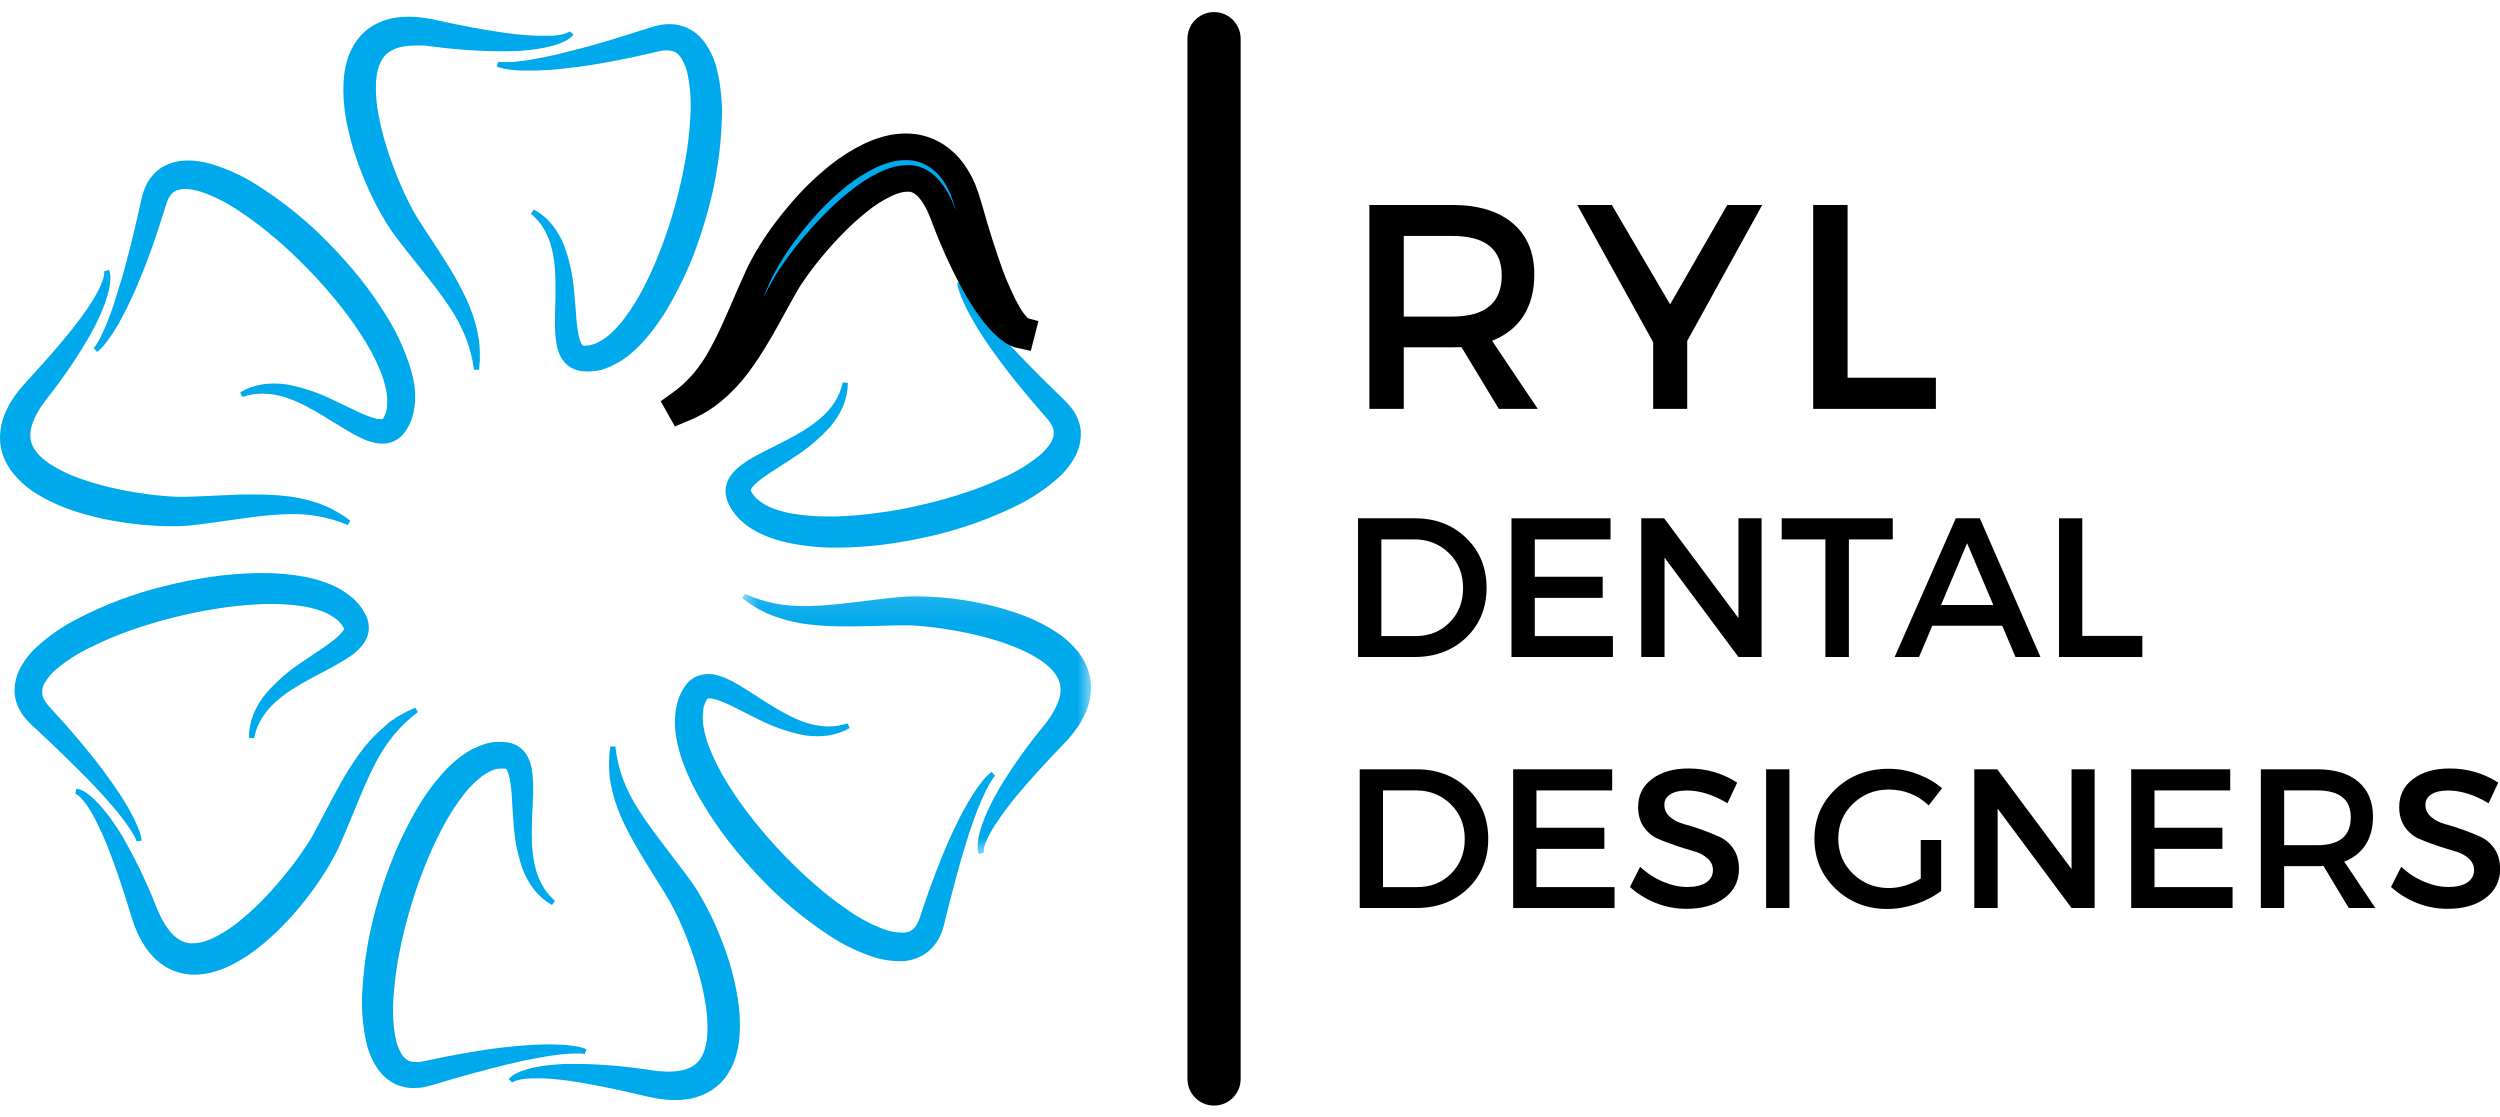 <svg width="94" height="42" viewBox="0 0 94 42" fill="none" xmlns="http://www.w3.org/2000/svg">
<g id="logo">
<path id="Vector" d="M20.829 2.07L20.584 2.123L20.171 2.206L19.961 2.242C19.858 2.262 19.75 2.276 19.648 2.289L19.55 2.301C19.424 2.317 19.278 2.332 19.133 2.337H18.914C18.855 2.337 18.799 2.331 18.742 2.317L18.676 2.5C18.82 2.556 18.967 2.594 19.121 2.611C19.273 2.633 19.427 2.644 19.562 2.652H19.607C19.704 2.652 19.802 2.652 19.899 2.652H20.218L20.432 2.64L20.651 2.63L20.904 2.608C21.03 2.597 21.166 2.586 21.294 2.568C21.424 2.553 21.581 2.536 21.727 2.517L22.151 2.455C22.299 2.435 22.442 2.408 22.581 2.384L23.005 2.308C23.188 2.274 23.37 2.238 23.553 2.2L23.852 2.139C24.07 2.091 24.285 2.041 24.503 1.992L24.79 1.925L24.881 1.91C24.915 1.901 24.948 1.898 24.982 1.896H25.156L25.199 1.904C25.223 1.906 25.249 1.911 25.273 1.92H25.292C25.31 1.925 25.328 1.932 25.346 1.942L25.384 1.959L25.418 1.981C25.435 1.992 25.453 2.002 25.468 2.016V2.022H25.475C25.494 2.038 25.509 2.053 25.524 2.07C25.535 2.082 25.545 2.093 25.555 2.103L25.615 2.182L25.632 2.214C25.743 2.406 25.822 2.611 25.863 2.83C25.961 3.34 25.991 3.855 25.957 4.372C25.932 4.915 25.87 5.452 25.774 5.986C25.682 6.523 25.562 7.062 25.42 7.589C25.343 7.882 25.256 8.164 25.191 8.38C25.107 8.643 25.016 8.905 24.922 9.157C24.737 9.668 24.523 10.168 24.28 10.656C24.047 11.132 23.77 11.583 23.452 12.006C23.3 12.205 23.13 12.388 22.945 12.555C22.778 12.709 22.59 12.831 22.381 12.922L22.346 12.937H22.331L22.233 12.968C22.223 12.971 22.213 12.973 22.201 12.975C22.191 12.976 22.18 12.978 22.17 12.982C22.158 12.982 22.146 12.982 22.134 12.988C22.124 12.99 22.112 12.99 22.102 12.988L22.04 12.995C22.011 12.995 21.982 13.002 21.967 13.002C21.951 13.002 21.936 12.999 21.922 12.995C21.913 12.993 21.908 12.99 21.903 12.983C21.886 12.964 21.871 12.944 21.859 12.92C21.814 12.826 21.782 12.728 21.761 12.627C21.712 12.377 21.679 12.124 21.662 11.869V11.84C21.653 11.736 21.645 11.628 21.636 11.522C21.623 11.344 21.607 11.166 21.59 10.986C21.546 10.391 21.421 9.811 21.219 9.249C21.108 8.962 20.957 8.696 20.765 8.455C20.574 8.217 20.343 8.024 20.072 7.878L19.964 8.038C20.173 8.21 20.344 8.416 20.476 8.654C20.606 8.886 20.7 9.133 20.758 9.393C20.818 9.655 20.856 9.922 20.871 10.192C20.887 10.444 20.892 10.714 20.887 11.017C20.887 11.186 20.887 11.356 20.875 11.522L20.868 11.862C20.868 12.008 20.868 12.157 20.868 12.306C20.871 12.461 20.882 12.617 20.9 12.773C20.919 12.954 20.962 13.129 21.027 13.298C21.07 13.404 21.128 13.502 21.202 13.592C21.287 13.697 21.39 13.782 21.51 13.844C21.628 13.906 21.751 13.943 21.883 13.957C21.934 13.962 21.985 13.966 22.038 13.966H22.177C22.21 13.964 22.242 13.962 22.273 13.955H22.357C22.391 13.952 22.425 13.947 22.459 13.94L22.61 13.904L22.661 13.89L22.721 13.87C23.05 13.757 23.351 13.591 23.623 13.375C23.873 13.175 24.101 12.953 24.308 12.708C24.7 12.242 25.037 11.739 25.321 11.2C25.607 10.682 25.858 10.146 26.075 9.595C26.281 9.051 26.465 8.486 26.62 7.918C26.936 6.771 27.111 5.604 27.143 4.417C27.162 3.794 27.097 3.179 26.948 2.574C26.863 2.233 26.721 1.92 26.522 1.629L26.477 1.567L26.411 1.489C26.387 1.459 26.365 1.434 26.335 1.401L26.305 1.374C26.245 1.314 26.18 1.259 26.11 1.208C26.034 1.153 25.956 1.105 25.872 1.066L25.834 1.045L25.79 1.028C25.62 0.958 25.444 0.919 25.262 0.91H25.05C25.013 0.912 24.977 0.915 24.939 0.922L24.898 0.927C24.821 0.938 24.746 0.953 24.672 0.973L24.546 1.008L24.441 1.038L23.635 1.292L22.829 1.542L22.22 1.716L21.607 1.88L21.197 1.983C21.075 2.016 20.948 2.046 20.829 2.07Z" fill="#00A9EB"/>
<path id="Vector_2" d="M13.377 5.895C13.523 6.329 13.692 6.757 13.884 7.175C14.075 7.594 14.293 7.999 14.534 8.393C14.59 8.482 14.654 8.58 14.727 8.689C14.801 8.797 14.868 8.886 14.934 8.973C15.069 9.149 15.206 9.324 15.342 9.498L15.749 10.01C16.168 10.536 16.564 11.03 16.913 11.561C17.147 11.91 17.344 12.279 17.503 12.668C17.66 13.066 17.767 13.477 17.821 13.903H18.013C18.025 13.792 18.034 13.681 18.042 13.566C18.042 13.493 18.042 13.417 18.042 13.342V13.229C18.042 13.18 18.04 13.132 18.035 13.082L18.015 12.854C18.015 12.834 18.015 12.813 18.008 12.789L17.963 12.536C17.873 12.081 17.725 11.643 17.527 11.223C17.332 10.813 17.116 10.416 16.877 10.029C16.75 9.83 16.623 9.632 16.521 9.466C16.401 9.279 16.281 9.095 16.16 8.912C16.033 8.73 15.922 8.547 15.8 8.359C15.742 8.268 15.691 8.189 15.641 8.107C15.591 8.025 15.533 7.921 15.492 7.842C15.297 7.474 15.117 7.092 14.962 6.704C14.785 6.271 14.645 5.886 14.534 5.52C14.409 5.128 14.31 4.727 14.234 4.322C14.157 3.937 14.123 3.548 14.135 3.155C14.14 2.978 14.164 2.804 14.205 2.631C14.241 2.484 14.299 2.344 14.38 2.214C14.455 2.097 14.551 2.003 14.669 1.931C14.801 1.849 14.943 1.794 15.095 1.763C15.271 1.728 15.449 1.712 15.629 1.712H15.925C15.961 1.712 15.999 1.712 16.036 1.722L16.223 1.745C17.079 1.861 17.939 1.923 18.802 1.928H18.937C19.009 1.928 19.084 1.928 19.158 1.921H19.356C19.432 1.921 19.509 1.921 19.586 1.909L19.921 1.878C20 1.871 20.077 1.858 20.154 1.847L20.26 1.832C20.32 1.823 20.387 1.811 20.433 1.799L20.597 1.765C20.636 1.758 20.676 1.748 20.715 1.736L20.771 1.721L20.826 1.707C20.866 1.695 20.903 1.685 20.939 1.671L21.105 1.609L21.268 1.534C21.382 1.479 21.482 1.402 21.566 1.305L21.422 1.178C21.406 1.192 21.388 1.204 21.367 1.212C21.355 1.221 21.34 1.228 21.326 1.233L21.28 1.252L21.172 1.284L21.021 1.317L20.859 1.336C20.826 1.341 20.794 1.343 20.763 1.344H20.65C20.623 1.344 20.593 1.344 20.564 1.344H20.227C19.799 1.331 19.373 1.291 18.949 1.23C18.203 1.123 17.392 0.976 16.396 0.754L16.194 0.713L16.047 0.687L15.985 0.677L15.858 0.66L15.675 0.641C15.573 0.632 15.472 0.629 15.372 0.629C15.213 0.629 15.056 0.639 14.898 0.661C14.611 0.699 14.341 0.788 14.087 0.928C13.817 1.077 13.591 1.277 13.411 1.529C13.244 1.765 13.12 2.022 13.043 2.303C12.973 2.556 12.932 2.814 12.917 3.078C12.895 3.565 12.929 4.05 13.019 4.529C13.108 4.993 13.226 5.448 13.377 5.895Z" fill="#00A9EB"/>
<path id="Vector_3" d="M3.96 12.287L3.92 12.379C3.869 12.495 3.808 12.632 3.739 12.759C3.729 12.781 3.715 12.802 3.703 12.824L3.671 12.877C3.662 12.894 3.652 12.911 3.638 12.93L3.63 12.944C3.599 12.995 3.565 13.041 3.523 13.084L3.65 13.233C3.772 13.139 3.878 13.029 3.97 12.906C4.066 12.779 4.153 12.654 4.23 12.547L4.251 12.511C4.321 12.401 4.393 12.288 4.456 12.174L4.564 11.982L4.764 11.595L4.875 11.362C4.932 11.246 4.988 11.126 5.04 11.008C5.089 10.888 5.156 10.743 5.212 10.609L5.373 10.212C5.43 10.077 5.481 9.94 5.531 9.807L5.68 9.403C5.743 9.228 5.806 9.052 5.863 8.876C5.895 8.78 5.928 8.686 5.96 8.588C6.03 8.378 6.097 8.166 6.162 7.957L6.251 7.673L6.282 7.587C6.292 7.555 6.306 7.524 6.323 7.493L6.345 7.444C6.35 7.435 6.357 7.425 6.364 7.416L6.374 7.397C6.383 7.387 6.39 7.377 6.395 7.367L6.409 7.343C6.419 7.332 6.429 7.32 6.438 7.308C6.453 7.29 6.47 7.271 6.489 7.255H6.496L6.503 7.248C6.516 7.235 6.532 7.221 6.549 7.213L6.583 7.187L6.619 7.17C6.636 7.159 6.655 7.151 6.676 7.146H6.691C6.713 7.137 6.736 7.132 6.759 7.129L6.802 7.118L6.9 7.106H6.963C7.177 7.112 7.384 7.149 7.588 7.221C8.077 7.394 8.537 7.628 8.967 7.919C9.422 8.217 9.855 8.542 10.268 8.895C10.687 9.244 11.092 9.62 11.474 10.011C11.688 10.224 11.89 10.442 12.04 10.608C12.227 10.813 12.408 11.024 12.578 11.231C12.927 11.648 13.25 12.085 13.548 12.541C13.841 12.979 14.091 13.443 14.296 13.929C14.39 14.16 14.464 14.4 14.513 14.645C14.563 14.865 14.573 15.09 14.544 15.315V15.368L14.522 15.466C14.518 15.476 14.515 15.488 14.512 15.498C14.506 15.507 14.505 15.517 14.501 15.528L14.489 15.562C14.486 15.574 14.482 15.584 14.477 15.594L14.452 15.649C14.441 15.673 14.431 15.695 14.419 15.716C14.412 15.73 14.404 15.742 14.392 15.752C14.387 15.757 14.38 15.76 14.373 15.762C14.354 15.764 14.335 15.764 14.316 15.762H14.294C14.192 15.755 14.091 15.733 13.991 15.699C13.75 15.615 13.514 15.514 13.285 15.399L13.259 15.387L12.97 15.25C12.811 15.172 12.648 15.095 12.485 15.019C11.946 14.756 11.383 14.569 10.796 14.458C10.629 14.432 10.459 14.42 10.29 14.42C10.153 14.419 10.016 14.429 9.881 14.45C9.576 14.496 9.294 14.597 9.03 14.754L9.114 14.927C9.354 14.843 9.598 14.802 9.852 14.802H9.905C10.172 14.807 10.432 14.848 10.687 14.927C10.945 15.009 11.193 15.112 11.435 15.235C11.661 15.348 11.897 15.48 12.155 15.639C12.301 15.726 12.448 15.817 12.593 15.908L12.881 16.084C13.007 16.161 13.134 16.236 13.261 16.308C13.396 16.385 13.536 16.453 13.68 16.515C13.848 16.59 14.02 16.642 14.2 16.669C14.257 16.678 14.313 16.681 14.371 16.681C14.428 16.681 14.486 16.676 14.542 16.669C14.679 16.648 14.806 16.602 14.922 16.529C15.034 16.459 15.129 16.371 15.208 16.267C15.254 16.204 15.297 16.139 15.335 16.07L15.364 16.02C15.381 15.99 15.396 15.959 15.408 15.928C15.408 15.914 15.419 15.902 15.427 15.885L15.441 15.851C15.454 15.819 15.468 15.788 15.48 15.754L15.525 15.606C15.525 15.591 15.535 15.574 15.538 15.557L15.552 15.493C15.62 15.153 15.629 14.811 15.579 14.467C15.528 14.153 15.446 13.847 15.335 13.549C15.133 12.974 14.871 12.427 14.549 11.907C14.238 11.402 13.897 10.916 13.528 10.454C13.161 9.998 12.768 9.557 12.354 9.136C11.524 8.284 10.603 7.543 9.593 6.913C9.065 6.583 8.5 6.331 7.903 6.155C7.632 6.078 7.358 6.037 7.078 6.035C7.008 6.035 6.939 6.035 6.871 6.044L6.795 6.051L6.691 6.068C6.657 6.075 6.621 6.08 6.578 6.09L6.54 6.1C6.457 6.122 6.376 6.152 6.297 6.186C6.212 6.222 6.131 6.263 6.054 6.312L6.018 6.336L5.979 6.367C5.907 6.42 5.842 6.478 5.784 6.543C5.719 6.61 5.663 6.682 5.611 6.761L5.596 6.783C5.575 6.812 5.558 6.843 5.541 6.875L5.507 6.942C5.488 6.976 5.473 7.009 5.459 7.045L5.444 7.084C5.413 7.154 5.389 7.226 5.368 7.3L5.334 7.426L5.31 7.531L5.122 8.356L4.925 9.175L4.768 9.788L4.602 10.399L4.475 10.805C4.441 10.931 4.401 11.046 4.364 11.164L4.292 11.402L4.155 11.797L4.08 11.996C4.039 12.097 3.999 12.194 3.96 12.287Z" fill="#00A9EB"/>
<path id="Vector_4" d="M1.253 18.489C1.664 18.756 2.099 18.971 2.561 19.136C3.001 19.291 3.449 19.418 3.906 19.514C4.356 19.608 4.811 19.678 5.268 19.724C5.703 19.765 6.064 19.786 6.401 19.786C6.485 19.786 6.567 19.786 6.654 19.786C6.76 19.786 6.877 19.777 7.008 19.769C7.142 19.76 7.25 19.748 7.359 19.733C7.582 19.707 7.801 19.678 8.02 19.649C8.239 19.62 8.455 19.587 8.668 19.558C9.332 19.461 9.96 19.372 10.597 19.339C10.724 19.339 10.857 19.329 10.977 19.329C11.268 19.327 11.559 19.348 11.848 19.392C12.272 19.457 12.681 19.574 13.077 19.741L13.171 19.575C13.082 19.509 12.989 19.449 12.895 19.38C12.834 19.339 12.769 19.302 12.704 19.266L12.604 19.207C12.56 19.18 12.517 19.16 12.478 19.139L12.269 19.04L12.211 19.016L11.971 18.923C11.531 18.773 11.08 18.677 10.616 18.638C10.296 18.605 9.954 18.591 9.565 18.591C9.462 18.591 9.358 18.591 9.255 18.591C9.024 18.591 8.799 18.603 8.588 18.614C8.378 18.624 8.147 18.631 7.927 18.643C7.708 18.653 7.491 18.663 7.274 18.672H7.257C7.152 18.672 7.062 18.679 6.967 18.68C6.848 18.68 6.752 18.68 6.663 18.68C6.244 18.662 5.828 18.622 5.414 18.562C4.952 18.497 4.548 18.42 4.175 18.333C3.772 18.242 3.375 18.126 2.987 17.986C2.616 17.856 2.263 17.688 1.929 17.479C1.779 17.385 1.64 17.277 1.512 17.154C1.402 17.048 1.312 16.926 1.24 16.791C1.176 16.668 1.144 16.538 1.141 16.399C1.139 16.245 1.161 16.095 1.212 15.947C1.271 15.776 1.346 15.616 1.44 15.461L1.515 15.335L1.568 15.26L1.599 15.213C1.62 15.181 1.644 15.15 1.666 15.121L1.777 14.972C2.335 14.267 2.842 13.529 3.297 12.756C3.341 12.684 3.382 12.605 3.423 12.534L3.464 12.457L3.517 12.357C3.553 12.292 3.589 12.231 3.622 12.155L3.766 11.851C3.798 11.779 3.827 11.707 3.856 11.635C3.87 11.601 3.882 11.568 3.896 11.536C3.921 11.479 3.94 11.423 3.957 11.37L4.01 11.212C4.024 11.175 4.034 11.134 4.046 11.093C4.046 11.077 4.055 11.058 4.06 11.04C4.065 11.019 4.069 11.002 4.074 10.985C4.086 10.947 4.094 10.908 4.101 10.87L4.132 10.696L4.149 10.518C4.161 10.389 4.144 10.266 4.101 10.145L3.916 10.203C3.92 10.225 3.92 10.245 3.916 10.266C3.918 10.283 3.918 10.299 3.916 10.314L3.909 10.364L3.884 10.473L3.834 10.619L3.769 10.767C3.759 10.796 3.743 10.826 3.73 10.855C3.719 10.87 3.711 10.887 3.704 10.904C3.695 10.921 3.687 10.937 3.678 10.956C3.665 10.986 3.648 11.016 3.63 11.043L3.55 11.185C3.526 11.228 3.5 11.274 3.468 11.32C3.239 11.681 2.99 12.029 2.722 12.364C2.255 12.954 1.709 13.574 1.019 14.322L0.882 14.476C0.848 14.512 0.815 14.551 0.785 14.589L0.747 14.635L0.67 14.732L0.56 14.88C0.408 15.094 0.281 15.319 0.18 15.561C0.068 15.828 0.008 16.105 0.001 16.394C-0.008 16.702 0.052 16.997 0.175 17.279C0.295 17.542 0.458 17.779 0.66 17.986C0.839 18.176 1.038 18.343 1.253 18.489Z" fill="#00A9EB"/>
<path id="Vector_5" d="M3.356 29.353L3.647 29.661C3.734 29.751 3.818 29.846 3.9 29.936L4.069 30.126L4.343 30.445L4.477 30.61C4.543 30.689 4.603 30.775 4.668 30.857L4.73 30.941C4.803 31.043 4.889 31.162 4.964 31.286C4.978 31.309 4.992 31.329 5.002 31.353L5.033 31.406C5.043 31.423 5.052 31.44 5.062 31.459L5.07 31.476C5.098 31.528 5.12 31.581 5.137 31.637L5.327 31.605C5.308 31.452 5.269 31.305 5.207 31.163C5.153 31.019 5.081 30.879 5.028 30.758L5.009 30.72C4.949 30.607 4.882 30.487 4.821 30.374L4.711 30.184L4.595 30.003L4.478 29.816L4.331 29.606C4.261 29.5 4.186 29.39 4.109 29.288C4.032 29.183 3.939 29.053 3.855 28.935L3.59 28.595C3.501 28.477 3.409 28.363 3.32 28.256L3.046 27.922C2.926 27.778 2.805 27.636 2.681 27.496L2.485 27.268C2.337 27.101 2.187 26.936 2.036 26.772L1.839 26.555L1.78 26.485C1.757 26.459 1.739 26.431 1.72 26.402L1.689 26.356C1.682 26.348 1.677 26.337 1.673 26.327C1.67 26.32 1.667 26.315 1.663 26.308L1.646 26.274C1.641 26.267 1.638 26.259 1.634 26.25L1.619 26.211C1.608 26.187 1.602 26.163 1.598 26.137V26.12C1.593 26.101 1.59 26.082 1.588 26.062C1.588 26.048 1.588 26.035 1.588 26.021C1.588 26.007 1.588 25.992 1.588 25.98C1.59 25.959 1.591 25.939 1.595 25.92V25.901C1.6 25.879 1.605 25.857 1.614 25.834C1.614 25.821 1.622 25.807 1.627 25.793C1.631 25.779 1.667 25.703 1.667 25.703L1.685 25.673C1.798 25.48 1.94 25.312 2.112 25.167C2.51 24.833 2.945 24.556 3.416 24.334C3.902 24.09 4.401 23.88 4.915 23.7C5.43 23.519 5.959 23.36 6.489 23.226C6.718 23.168 6.966 23.11 7.292 23.041C7.564 22.985 7.836 22.935 8.101 22.894C8.638 22.805 9.181 22.747 9.725 22.721C9.888 22.713 10.049 22.709 10.204 22.709C10.576 22.708 10.945 22.733 11.311 22.785C11.56 22.819 11.801 22.877 12.039 22.959C12.254 23.028 12.453 23.132 12.634 23.271L12.663 23.293L12.677 23.305L12.751 23.375L12.792 23.423L12.816 23.45C12.824 23.457 12.831 23.468 12.838 23.476L12.872 23.526C12.889 23.551 12.906 23.575 12.913 23.589C12.922 23.603 12.927 23.616 12.932 23.632C12.934 23.639 12.934 23.644 12.932 23.651C12.924 23.676 12.912 23.7 12.896 23.723C12.836 23.808 12.768 23.883 12.687 23.95C12.492 24.116 12.287 24.268 12.071 24.409L12.049 24.424L11.784 24.602C11.637 24.701 11.486 24.801 11.339 24.903C10.839 25.234 10.393 25.625 9.999 26.076C9.802 26.313 9.645 26.573 9.528 26.858C9.414 27.142 9.359 27.438 9.362 27.744L9.554 27.759C9.604 27.492 9.701 27.243 9.843 27.012C9.982 26.784 10.151 26.582 10.35 26.404C10.55 26.224 10.765 26.062 10.993 25.916C11.205 25.779 11.438 25.644 11.707 25.499C11.856 25.42 12.005 25.34 12.157 25.263L12.458 25.102C12.585 25.035 12.711 24.962 12.838 24.884C12.973 24.808 13.103 24.724 13.23 24.633C13.379 24.527 13.51 24.404 13.625 24.262C13.697 24.173 13.755 24.073 13.798 23.965C13.848 23.841 13.871 23.711 13.868 23.574C13.863 23.444 13.836 23.317 13.784 23.195C13.753 23.125 13.717 23.057 13.678 22.99L13.647 22.941C13.632 22.91 13.613 22.881 13.591 22.853L13.565 22.819L13.541 22.788C13.522 22.759 13.5 22.732 13.476 22.706L13.372 22.591C13.36 22.579 13.348 22.566 13.336 22.554L13.288 22.511C13.028 22.28 12.737 22.099 12.415 21.968C12.117 21.849 11.813 21.758 11.498 21.696C10.944 21.59 10.382 21.541 9.817 21.547H9.682C9.088 21.559 8.498 21.607 7.909 21.693C7.328 21.779 6.749 21.895 6.178 22.039C5.022 22.321 3.917 22.738 2.863 23.291C2.307 23.577 1.8 23.935 1.343 24.361C1.087 24.602 0.881 24.879 0.725 25.194L0.693 25.261L0.655 25.358C0.643 25.393 0.631 25.427 0.619 25.468L0.609 25.507C0.585 25.59 0.568 25.673 0.559 25.761C0.547 25.851 0.544 25.942 0.549 26.035V26.079L0.556 26.127C0.566 26.212 0.583 26.296 0.609 26.38C0.635 26.469 0.669 26.555 0.71 26.639L0.722 26.663C0.737 26.695 0.755 26.726 0.775 26.757L0.814 26.82C0.833 26.854 0.854 26.885 0.878 26.914L0.905 26.947C0.951 27.008 1.001 27.066 1.054 27.119L1.145 27.214L1.223 27.289L1.841 27.866L2.45 28.451L2.9 28.896L3.356 29.353Z" fill="#00A9EB"/>
<path id="Vector_6" d="M14.789 27.66C15.059 27.328 15.367 27.032 15.713 26.775L15.615 26.609L15.309 26.748C15.241 26.782 15.175 26.818 15.111 26.856L15.013 26.911C14.968 26.934 14.927 26.96 14.886 26.989L14.695 27.116L14.643 27.152L14.445 27.328C14.092 27.628 13.781 27.965 13.51 28.34C13.247 28.709 13.006 29.091 12.787 29.488C12.672 29.691 12.559 29.898 12.467 30.073C12.372 30.249 12.258 30.463 12.159 30.658C12.058 30.852 11.955 31.037 11.849 31.24C11.799 31.336 11.756 31.42 11.705 31.505C11.654 31.589 11.595 31.689 11.546 31.757C11.318 32.108 11.074 32.448 10.813 32.768C10.523 33.133 10.252 33.443 9.989 33.718C9.706 34.019 9.405 34.302 9.087 34.565C8.787 34.82 8.464 35.039 8.115 35.221C7.957 35.303 7.795 35.368 7.624 35.416C7.497 35.45 7.369 35.467 7.237 35.467H7.172C7.033 35.46 6.905 35.422 6.783 35.356C6.648 35.279 6.53 35.183 6.429 35.065C6.313 34.928 6.21 34.781 6.126 34.623L6.056 34.497L6.018 34.416L5.993 34.365C5.976 34.331 5.96 34.297 5.947 34.261L5.873 34.088C5.546 33.254 5.165 32.447 4.726 31.665C4.684 31.587 4.639 31.514 4.6 31.442L4.555 31.37L4.497 31.274C4.459 31.211 4.418 31.148 4.37 31.083L4.181 30.804C4.134 30.74 4.086 30.679 4.04 30.617L3.973 30.533C3.938 30.484 3.896 30.436 3.862 30.396L3.753 30.27C3.725 30.237 3.696 30.21 3.667 30.179C3.655 30.167 3.641 30.155 3.628 30.14L3.588 30.099C3.559 30.071 3.532 30.042 3.501 30.017L3.368 29.902L3.224 29.797C3.118 29.724 3.003 29.676 2.877 29.652L2.832 29.839C2.853 29.847 2.871 29.857 2.889 29.869C2.902 29.878 2.914 29.888 2.926 29.898L2.966 29.929L3.048 30.006L3.149 30.123L3.246 30.248C3.265 30.273 3.282 30.301 3.301 30.328C3.309 30.343 3.32 30.359 3.33 30.374L3.361 30.422C3.38 30.45 3.397 30.475 3.414 30.509L3.496 30.65C3.52 30.692 3.546 30.737 3.57 30.788C3.766 31.168 3.941 31.558 4.095 31.959C4.367 32.66 4.631 33.441 4.925 34.414L4.988 34.611C5.004 34.657 5.021 34.706 5.038 34.752L5.058 34.808C5.074 34.846 5.088 34.883 5.103 34.923L5.176 35.092C5.283 35.33 5.416 35.553 5.574 35.76C5.748 35.991 5.96 36.184 6.207 36.336C6.469 36.499 6.754 36.598 7.061 36.632C7.146 36.643 7.23 36.648 7.314 36.648C7.518 36.646 7.716 36.622 7.913 36.576C8.17 36.513 8.416 36.424 8.654 36.309C9.092 36.092 9.497 35.825 9.872 35.51C10.232 35.21 10.569 34.889 10.885 34.543C11.195 34.204 11.484 33.848 11.756 33.477C12.03 33.105 12.278 32.719 12.504 32.315C12.554 32.222 12.609 32.121 12.668 32.003C12.728 31.884 12.773 31.784 12.816 31.683C12.905 31.478 12.99 31.274 13.076 31.071C13.163 30.867 13.243 30.667 13.329 30.465C13.582 29.845 13.822 29.26 14.116 28.695C14.305 28.328 14.529 27.983 14.789 27.66Z" fill="#00A9EB"/>
<path id="Vector_7" d="M19.886 39.845L20.139 39.794L20.553 39.72L20.762 39.688C20.865 39.672 20.971 39.658 21.074 39.648L21.176 39.636C21.303 39.626 21.448 39.612 21.596 39.611H21.731C21.751 39.609 21.772 39.609 21.794 39.611H21.81C21.869 39.612 21.928 39.619 21.984 39.634L22.053 39.453C21.912 39.393 21.763 39.352 21.611 39.333C21.459 39.308 21.306 39.294 21.17 39.282H21.123C20.997 39.282 20.87 39.27 20.752 39.27H20.514L20.078 39.284L19.816 39.301C19.689 39.309 19.563 39.318 19.429 39.33C19.296 39.343 19.142 39.359 18.998 39.374L18.57 39.427C18.425 39.444 18.281 39.468 18.141 39.489L17.713 39.557C17.53 39.587 17.348 39.621 17.165 39.655L16.864 39.71C16.648 39.751 16.433 39.797 16.217 39.843L15.921 39.905L15.832 39.919C15.798 39.925 15.765 39.929 15.731 39.931H15.557L15.512 39.92C15.488 39.919 15.463 39.913 15.438 39.905H15.421C15.403 39.9 15.384 39.891 15.367 39.881L15.331 39.864L15.296 39.842C15.279 39.831 15.262 39.818 15.249 39.804L15.242 39.799H15.235C15.218 39.783 15.201 39.766 15.185 39.749L15.156 39.715L15.098 39.634L15.083 39.604C14.973 39.408 14.901 39.203 14.864 38.982C14.774 38.471 14.754 37.956 14.8 37.439C14.838 36.896 14.91 36.361 15.016 35.828C15.118 35.293 15.249 34.755 15.404 34.232C15.468 34.006 15.543 33.763 15.649 33.448C15.738 33.186 15.834 32.925 15.931 32.676C16.127 32.168 16.351 31.674 16.602 31.191C16.845 30.713 17.133 30.263 17.463 29.841C17.619 29.646 17.791 29.466 17.982 29.302C18.151 29.151 18.341 29.033 18.551 28.948L18.587 28.934H18.603L18.698 28.905C18.71 28.905 18.721 28.905 18.731 28.905H18.762L18.799 28.899C18.81 28.898 18.822 28.898 18.834 28.899H18.969C18.984 28.898 18.998 28.901 19.013 28.905C19.013 28.905 19.02 28.905 19.03 28.917C19.049 28.937 19.063 28.958 19.073 28.982C19.116 29.078 19.147 29.175 19.164 29.278C19.21 29.528 19.238 29.781 19.25 30.036V30.065C19.258 30.169 19.263 30.275 19.27 30.381C19.28 30.559 19.291 30.739 19.306 30.919C19.34 31.508 19.45 32.081 19.636 32.64C19.742 32.93 19.888 33.197 20.076 33.441C20.263 33.683 20.49 33.878 20.756 34.03L20.867 33.873C20.66 33.695 20.494 33.482 20.367 33.241C20.242 33.007 20.153 32.758 20.1 32.497C20.045 32.231 20.013 31.964 20.003 31.696C19.992 31.442 19.992 31.174 20.003 30.869C20.003 30.7 20.016 30.53 20.025 30.364C20.025 30.252 20.035 30.139 20.038 30.026C20.045 29.88 20.047 29.731 20.047 29.582C20.047 29.427 20.04 29.271 20.023 29.115C20.008 28.934 19.968 28.758 19.903 28.586C19.862 28.479 19.807 28.381 19.735 28.29C19.652 28.183 19.551 28.097 19.433 28.03C19.316 27.969 19.193 27.927 19.063 27.91C18.986 27.902 18.907 27.898 18.83 27.898H18.758C18.728 27.898 18.698 27.898 18.669 27.898H18.587C18.553 27.902 18.517 27.907 18.483 27.914L18.332 27.946L18.281 27.958L18.219 27.979C17.889 28.085 17.584 28.244 17.309 28.455C17.056 28.65 16.823 28.867 16.613 29.108C16.209 29.57 15.858 30.072 15.563 30.609C15.273 31.128 15.014 31.66 14.792 32.209C14.573 32.75 14.379 33.309 14.213 33.876C13.874 35.016 13.676 36.178 13.618 37.365C13.587 37.986 13.642 38.602 13.779 39.21C13.856 39.552 13.991 39.871 14.184 40.163L14.227 40.225L14.292 40.307C14.314 40.336 14.338 40.363 14.367 40.394L14.396 40.423C14.456 40.487 14.52 40.541 14.588 40.593C14.66 40.649 14.739 40.699 14.821 40.74L14.86 40.762L14.905 40.781C14.987 40.817 15.071 40.844 15.158 40.863C15.249 40.889 15.339 40.903 15.433 40.908H15.639C15.676 40.908 15.714 40.906 15.752 40.901H15.793C15.87 40.892 15.945 40.879 16.019 40.86L16.145 40.829L16.25 40.798L17.061 40.559L17.877 40.331L18.488 40.167L19.102 40.016L19.517 39.92C19.641 39.888 19.765 39.864 19.886 39.845Z" fill="#00A9EB"/>
<path id="Vector_8" d="M27.42 36.164C27.281 35.726 27.122 35.297 26.939 34.876C26.756 34.453 26.547 34.042 26.312 33.645C26.258 33.553 26.198 33.453 26.126 33.344C26.054 33.233 25.989 33.142 25.922 33.055C25.796 32.875 25.659 32.697 25.527 32.523C25.393 32.346 25.262 32.173 25.13 32.001C24.723 31.468 24.338 30.965 23.999 30.428C23.771 30.074 23.581 29.701 23.431 29.309C23.282 28.907 23.184 28.492 23.138 28.066H22.946C22.933 28.178 22.921 28.289 22.91 28.402C22.91 28.477 22.91 28.551 22.902 28.626C22.902 28.664 22.902 28.703 22.902 28.739C22.9 28.789 22.9 28.838 22.902 28.888L22.917 29.117C22.917 29.138 22.917 29.158 22.917 29.179L22.957 29.432C23.039 29.889 23.176 30.33 23.366 30.753C23.554 31.167 23.766 31.569 23.999 31.96C24.115 32.16 24.233 32.352 24.344 32.531C24.454 32.711 24.575 32.909 24.692 33.091C24.808 33.272 24.923 33.46 25.036 33.645V33.654C25.094 33.746 25.142 33.823 25.19 33.907C25.236 33.991 25.294 34.095 25.334 34.177C25.522 34.547 25.691 34.927 25.84 35.314C26.008 35.748 26.141 36.139 26.244 36.505C26.362 36.9 26.454 37.302 26.521 37.709C26.59 38.096 26.615 38.486 26.596 38.878C26.586 39.056 26.561 39.229 26.516 39.402C26.475 39.549 26.413 39.688 26.331 39.816C26.253 39.931 26.155 40.021 26.037 40.093C25.903 40.17 25.76 40.223 25.606 40.251C25.453 40.28 25.298 40.294 25.142 40.292H25.072L24.924 40.285L24.835 40.276H24.777C24.74 40.276 24.702 40.27 24.664 40.264L24.48 40.239C23.593 40.1 22.7 40.021 21.803 40.003H21.348C21.276 40.003 21.197 40.003 21.12 40.011L20.783 40.035C20.706 40.04 20.628 40.05 20.55 40.061L20.446 40.075C20.384 40.075 20.32 40.093 20.272 40.104L20.107 40.133C20.066 40.133 20.027 40.151 19.981 40.16L19.926 40.175L19.873 40.189C19.834 40.198 19.794 40.208 19.756 40.222L19.59 40.28L19.426 40.35C19.31 40.405 19.209 40.478 19.125 40.576L19.264 40.703C19.281 40.689 19.3 40.677 19.32 40.668C19.334 40.661 19.349 40.655 19.365 40.65L19.411 40.631L19.517 40.602L19.669 40.572L19.832 40.555C19.863 40.555 19.897 40.555 19.928 40.548H20.313C20.36 40.548 20.409 40.548 20.462 40.548C20.891 40.572 21.315 40.619 21.738 40.689C22.483 40.816 23.29 40.978 24.281 41.216L24.483 41.26C24.531 41.272 24.581 41.283 24.63 41.289L24.687 41.3C24.728 41.307 24.769 41.315 24.813 41.32L24.996 41.344C25.123 41.356 25.25 41.363 25.376 41.363C25.512 41.363 25.647 41.355 25.78 41.339C26.068 41.305 26.34 41.221 26.595 41.086C26.869 40.942 27.098 40.747 27.284 40.499C27.456 40.266 27.582 40.011 27.664 39.734C27.74 39.481 27.788 39.224 27.808 38.96C27.841 38.474 27.817 37.988 27.735 37.508C27.659 37.052 27.555 36.606 27.42 36.164Z" fill="#00A9EB"/>
<path id="Vector_9" d="M36.837 30.249C36.874 30.153 36.917 30.056 36.963 29.962L37.004 29.867C37.057 29.753 37.121 29.623 37.193 29.494C37.205 29.472 37.218 29.45 37.232 29.429L37.263 29.376C37.273 29.359 37.285 29.342 37.297 29.325L37.307 29.31C37.338 29.26 37.374 29.215 37.415 29.173L37.288 29.022C37.164 29.115 37.056 29.221 36.96 29.342C36.862 29.46 36.773 29.585 36.695 29.696L36.672 29.731C36.601 29.84 36.527 29.951 36.462 30.066L36.349 30.254L36.14 30.633L36.024 30.863C35.967 30.978 35.907 31.098 35.854 31.216C35.8 31.334 35.728 31.478 35.673 31.61L35.504 32.008C35.444 32.142 35.391 32.279 35.339 32.41L35.182 32.811C35.114 32.984 35.055 33.158 34.987 33.335C34.953 33.429 34.918 33.525 34.884 33.62C34.811 33.831 34.739 34.043 34.669 34.252L34.576 34.529L34.542 34.615C34.53 34.647 34.516 34.678 34.499 34.707C34.492 34.721 34.485 34.736 34.475 34.755C34.472 34.765 34.465 34.776 34.458 34.784L34.446 34.803C34.438 34.813 34.432 34.823 34.425 34.832C34.42 34.84 34.415 34.849 34.41 34.856C34.4 34.866 34.391 34.878 34.381 34.888C34.366 34.909 34.349 34.926 34.33 34.943H34.321C34.307 34.957 34.292 34.969 34.275 34.977L34.241 35.001L34.203 35.019C34.186 35.029 34.167 35.036 34.147 35.041H34.13C34.109 35.048 34.085 35.054 34.063 35.058L34.018 35.066H33.886C33.662 35.061 33.447 35.019 33.238 34.94C32.75 34.757 32.295 34.514 31.871 34.212C31.422 33.906 30.996 33.574 30.589 33.213C30.18 32.854 29.781 32.47 29.406 32.075C29.242 31.906 29.071 31.717 28.852 31.468C28.671 31.257 28.494 31.045 28.328 30.836C27.988 30.41 27.673 29.967 27.384 29.506C27.099 29.058 26.86 28.586 26.665 28.093C26.574 27.86 26.506 27.621 26.461 27.374C26.417 27.152 26.412 26.927 26.444 26.703V26.666C26.442 26.661 26.442 26.654 26.444 26.649L26.468 26.551C26.47 26.541 26.475 26.53 26.478 26.52C26.483 26.512 26.487 26.501 26.489 26.493C26.489 26.481 26.497 26.469 26.502 26.457C26.506 26.445 26.509 26.435 26.514 26.424L26.542 26.371C26.555 26.342 26.566 26.318 26.576 26.303C26.583 26.291 26.593 26.279 26.603 26.269C26.608 26.264 26.615 26.262 26.622 26.26C26.639 26.258 26.656 26.258 26.673 26.26H26.706C26.809 26.27 26.91 26.293 27.007 26.329C27.247 26.418 27.479 26.522 27.705 26.642L27.734 26.655L28.02 26.799C28.178 26.88 28.338 26.962 28.499 27.039C29.033 27.313 29.591 27.509 30.178 27.633C30.365 27.667 30.553 27.684 30.743 27.684C30.859 27.684 30.976 27.677 31.092 27.662C31.397 27.622 31.682 27.526 31.948 27.372L31.869 27.198C31.641 27.275 31.409 27.314 31.169 27.314H31.075C30.808 27.302 30.548 27.254 30.296 27.169C30.04 27.082 29.793 26.974 29.555 26.845C29.333 26.727 29.098 26.592 28.842 26.428C28.698 26.337 28.552 26.243 28.407 26.149L28.126 25.968C28 25.887 27.873 25.81 27.746 25.736C27.611 25.656 27.473 25.584 27.331 25.519C27.166 25.442 26.993 25.387 26.814 25.357C26.699 25.34 26.586 25.34 26.471 25.357C26.336 25.374 26.21 25.415 26.092 25.483C25.979 25.55 25.883 25.634 25.801 25.736C25.755 25.798 25.712 25.861 25.674 25.93L25.645 25.98C25.628 26.009 25.611 26.039 25.597 26.072C25.597 26.084 25.587 26.096 25.578 26.111L25.563 26.145C25.549 26.178 25.535 26.21 25.523 26.243L25.476 26.39C25.469 26.406 25.465 26.423 25.46 26.44L25.446 26.501C25.371 26.842 25.356 27.183 25.398 27.528C25.438 27.845 25.508 28.154 25.607 28.459C25.802 29.038 26.056 29.589 26.367 30.112C26.668 30.624 26.999 31.117 27.36 31.587C27.717 32.049 28.104 32.499 28.508 32.927C29.321 33.795 30.224 34.553 31.222 35.203C31.744 35.546 32.303 35.811 32.897 36.001C33.181 36.088 33.472 36.134 33.77 36.138C33.821 36.138 33.874 36.138 33.926 36.138H34.003L34.105 36.122C34.142 36.122 34.177 36.11 34.218 36.102L34.26 36.092C34.434 36.049 34.597 35.98 34.749 35.886L34.785 35.862L34.824 35.833C34.896 35.783 34.963 35.725 35.023 35.662C35.09 35.595 35.148 35.525 35.201 35.446L35.216 35.426C35.237 35.397 35.255 35.366 35.273 35.335L35.309 35.268C35.327 35.234 35.344 35.202 35.358 35.166L35.375 35.128C35.406 35.058 35.432 34.986 35.454 34.912L35.49 34.786L35.517 34.681L35.721 33.86L35.937 33.044L36.104 32.434L36.284 31.829L36.411 31.425C36.447 31.298 36.488 31.185 36.529 31.069L36.611 30.829L36.756 30.436L36.837 30.249Z" fill="#00A9EB"/>
<g id="Clip path group">
<mask id="mask0_652_608" style="mask-type:luminance" maskUnits="userSpaceOnUse" x="27" y="22" width="15" height="11">
<g id="300a74e497">
<path id="Vector_10" d="M27.742 22.109H41.047V32.185H27.742V22.109Z" fill="white"/>
</g>
</mask>
<g mask="url(#mask0_652_608)">
<g id="Group">
<path id="Vector_11" d="M40.861 25.056C40.746 24.791 40.591 24.551 40.392 24.339C40.213 24.145 40.016 23.974 39.798 23.822C39.395 23.548 38.963 23.324 38.505 23.151C38.068 22.985 37.622 22.85 37.168 22.744C36.72 22.64 36.266 22.561 35.809 22.506C35.377 22.453 34.942 22.426 34.505 22.422H34.435C34.329 22.422 34.213 22.422 34.081 22.431C33.949 22.439 33.838 22.448 33.728 22.458C33.508 22.482 33.287 22.506 33.068 22.53C32.849 22.556 32.632 22.583 32.416 22.609C31.75 22.691 31.12 22.768 30.484 22.788C30.404 22.788 30.323 22.788 30.243 22.788C29.902 22.79 29.565 22.763 29.23 22.706C28.807 22.631 28.4 22.504 28.008 22.328L27.91 22.492C27.999 22.559 28.09 22.628 28.182 22.693C28.244 22.735 28.309 22.773 28.372 22.812L28.47 22.872C28.511 22.898 28.552 22.922 28.596 22.942L28.807 23.045C28.824 23.055 28.843 23.064 28.862 23.073L29.099 23.167C29.538 23.328 29.988 23.432 30.45 23.483C30.901 23.533 31.355 23.555 31.808 23.552H31.884C32.094 23.552 32.301 23.552 32.476 23.545C32.698 23.545 32.919 23.54 33.136 23.529C33.355 23.523 33.573 23.517 33.79 23.512H34.1C34.215 23.512 34.312 23.519 34.404 23.524C34.822 23.552 35.236 23.6 35.649 23.668C36.111 23.743 36.513 23.827 36.882 23.92C37.285 24.019 37.678 24.142 38.063 24.291C38.433 24.428 38.782 24.602 39.112 24.818C39.259 24.914 39.396 25.025 39.521 25.152C39.629 25.26 39.718 25.383 39.786 25.52C39.846 25.643 39.877 25.775 39.877 25.912C39.879 26.067 39.852 26.218 39.798 26.363C39.735 26.533 39.656 26.692 39.559 26.844L39.482 26.971L39.429 27.044L39.395 27.092C39.374 27.121 39.35 27.151 39.328 27.181L39.212 27.33C38.642 28.022 38.123 28.749 37.653 29.512C37.606 29.586 37.565 29.661 37.526 29.735L37.485 29.81L37.43 29.907C37.392 29.971 37.355 30.034 37.321 30.106L37.172 30.41C37.137 30.479 37.107 30.551 37.078 30.623C37.062 30.655 37.048 30.689 37.035 30.72C37.009 30.778 36.989 30.837 36.97 30.884L36.915 31.042C36.9 31.081 36.888 31.121 36.876 31.162C36.876 31.177 36.867 31.194 36.862 31.215L36.846 31.268C36.834 31.307 36.822 31.345 36.816 31.384L36.781 31.557L36.761 31.733C36.747 31.863 36.761 31.99 36.802 32.113L36.989 32.059C36.985 32.038 36.985 32.016 36.989 31.995C36.987 31.98 36.987 31.963 36.989 31.947C36.989 31.947 36.995 31.899 36.995 31.898L37.023 31.79L37.076 31.644L37.142 31.497C37.154 31.468 37.17 31.439 37.185 31.412C37.201 31.384 37.204 31.376 37.213 31.36C37.219 31.345 37.23 31.329 37.237 31.312C37.245 31.297 37.267 31.254 37.288 31.223L37.372 31.083C37.396 31.042 37.423 30.996 37.456 30.958C37.692 30.601 37.949 30.256 38.222 29.928C38.703 29.348 39.256 28.737 39.964 28.006L40.105 27.856C40.139 27.818 40.173 27.782 40.204 27.743L40.243 27.696C40.271 27.666 40.296 27.635 40.322 27.602L40.435 27.455C40.591 27.246 40.719 27.022 40.824 26.783C40.943 26.516 41.008 26.235 41.02 25.941C41.032 25.634 40.979 25.34 40.861 25.056Z" fill="#00A9EB"/>
</g>
</g>
</g>
<path id="Vector_12" d="M37.91 12.921L37.626 12.606C37.54 12.514 37.458 12.418 37.373 12.324L37.219 12.125L36.952 11.802L36.825 11.634C36.762 11.554 36.698 11.466 36.639 11.381L36.579 11.297C36.507 11.194 36.425 11.073 36.351 10.946C36.337 10.926 36.327 10.903 36.313 10.881C36.313 10.881 36.293 10.838 36.284 10.828C36.278 10.816 36.266 10.792 36.257 10.772L36.25 10.756C36.223 10.703 36.202 10.65 36.187 10.594L35.995 10.621C36.011 10.775 36.048 10.922 36.105 11.066C36.158 11.211 36.221 11.35 36.278 11.473L36.296 11.513C36.353 11.627 36.413 11.747 36.478 11.862L36.584 12.053L36.808 12.433L36.95 12.651C37.02 12.758 37.092 12.87 37.166 12.974C37.241 13.079 37.332 13.21 37.419 13.33L37.672 13.674C37.759 13.794 37.848 13.91 37.936 14.02L38.203 14.359C38.319 14.504 38.437 14.646 38.557 14.79L38.752 15.023C38.894 15.192 39.041 15.358 39.187 15.529L39.382 15.753L39.44 15.825C39.46 15.851 39.479 15.88 39.498 15.907C39.507 15.923 39.515 15.936 39.527 15.955C39.534 15.964 39.539 15.974 39.543 15.984L39.553 16.005L39.568 16.037C39.573 16.044 39.578 16.053 39.582 16.061C39.582 16.075 39.59 16.089 39.596 16.102C39.604 16.126 39.611 16.15 39.616 16.174V16.193C39.616 16.212 39.616 16.232 39.616 16.251C39.616 16.267 39.616 16.28 39.616 16.292V16.333C39.614 16.354 39.613 16.375 39.608 16.393V16.41C39.602 16.434 39.596 16.457 39.587 16.479C39.587 16.492 39.577 16.506 39.573 16.52L39.532 16.609L39.514 16.638C39.395 16.828 39.25 16.992 39.075 17.133C38.672 17.459 38.232 17.73 37.756 17.942C37.265 18.173 36.762 18.373 36.245 18.539C35.726 18.712 35.194 18.859 34.66 18.981C34.429 19.037 34.179 19.09 33.854 19.152C33.581 19.203 33.308 19.246 33.041 19.279C32.502 19.357 31.96 19.403 31.414 19.419C31.318 19.419 31.222 19.419 31.125 19.419C30.69 19.421 30.259 19.388 29.831 19.318C29.583 19.28 29.342 19.217 29.105 19.131C28.892 19.056 28.695 18.948 28.517 18.806L28.488 18.782L28.476 18.772L28.404 18.7C28.395 18.693 28.388 18.685 28.383 18.674C28.377 18.668 28.37 18.659 28.363 18.652C28.356 18.642 28.347 18.633 28.339 18.623C28.332 18.614 28.325 18.606 28.318 18.597L28.284 18.544C28.269 18.52 28.252 18.497 28.243 18.483C28.236 18.471 28.231 18.455 28.229 18.442C28.226 18.435 28.226 18.426 28.229 18.419C28.236 18.395 28.248 18.372 28.264 18.351C28.325 18.267 28.397 18.192 28.477 18.127C28.676 17.966 28.883 17.817 29.1 17.682L29.126 17.665L29.393 17.494C29.544 17.398 29.696 17.302 29.846 17.199C30.351 16.879 30.806 16.498 31.209 16.055C31.411 15.822 31.573 15.565 31.695 15.283C31.814 15 31.876 14.704 31.88 14.398L31.688 14.377C31.631 14.643 31.53 14.891 31.385 15.12C31.239 15.343 31.065 15.541 30.865 15.714C30.659 15.89 30.44 16.049 30.209 16.19C29.995 16.323 29.759 16.455 29.487 16.592C29.338 16.671 29.186 16.746 29.032 16.823L28.729 16.975C28.602 17.042 28.465 17.112 28.337 17.184C28.178 17.275 28.055 17.352 27.94 17.437C27.79 17.54 27.654 17.66 27.538 17.8C27.464 17.887 27.404 17.985 27.36 18.091C27.307 18.216 27.281 18.346 27.281 18.481C27.283 18.613 27.309 18.739 27.357 18.861C27.387 18.933 27.422 19.001 27.459 19.068L27.488 19.119C27.504 19.15 27.523 19.179 27.543 19.207L27.57 19.243L27.591 19.273C27.61 19.302 27.632 19.33 27.654 19.357L27.757 19.474C27.769 19.487 27.781 19.499 27.793 19.511L27.839 19.556C28.094 19.792 28.382 19.978 28.702 20.115C28.996 20.242 29.299 20.338 29.612 20.404C30.209 20.531 30.813 20.593 31.424 20.591H31.512C32.076 20.586 32.639 20.55 33.201 20.48C33.777 20.406 34.362 20.302 34.938 20.17C36.098 19.91 37.21 19.516 38.275 18.989C38.834 18.712 39.346 18.365 39.809 17.949C40.07 17.714 40.282 17.441 40.443 17.129L40.477 17.062L40.516 16.963C40.53 16.929 40.544 16.896 40.556 16.857L40.568 16.818C40.593 16.734 40.61 16.65 40.622 16.564C40.636 16.472 40.641 16.381 40.638 16.289V16.198C40.619 16.015 40.571 15.842 40.492 15.676L40.482 15.652C40.467 15.618 40.448 15.587 40.432 15.558C40.415 15.529 40.393 15.491 40.393 15.491C40.374 15.459 40.354 15.428 40.331 15.399L40.304 15.365C40.26 15.302 40.212 15.243 40.159 15.188L40.068 15.093L39.993 15.017L39.387 14.427L38.79 13.828L37.91 12.921Z" fill="#00A9EB"/>
<g id="Vector_13">
<path d="M25.5 15.235L25.594 15.402C25.697 15.359 25.799 15.317 25.904 15.269C25.972 15.238 26.039 15.202 26.104 15.166L26.205 15.113C26.241 15.095 26.275 15.074 26.308 15.052C26.316 15.047 26.324 15.043 26.332 15.038L26.525 14.911L26.576 14.875L26.78 14.718C27.139 14.423 27.458 14.088 27.735 13.715C28.005 13.35 28.255 12.97 28.481 12.579C28.586 12.413 28.679 12.244 28.762 12.093C28.779 12.061 28.796 12.03 28.813 12C28.832 11.966 28.852 11.931 28.871 11.896C28.959 11.738 29.047 11.581 29.133 11.422C29.203 11.295 29.273 11.171 29.343 11.044C29.379 10.979 29.416 10.914 29.453 10.847C29.506 10.751 29.552 10.669 29.604 10.585C29.655 10.499 29.717 10.403 29.768 10.332C30.001 9.988 30.254 9.651 30.521 9.332C30.819 8.973 31.096 8.668 31.365 8.398C31.654 8.104 31.96 7.826 32.283 7.571C32.586 7.322 32.915 7.111 33.267 6.938C33.427 6.859 33.593 6.798 33.764 6.753C33.882 6.724 34.002 6.709 34.123 6.709H34.216C34.354 6.719 34.483 6.758 34.602 6.829C34.736 6.907 34.852 7.007 34.95 7.126C35.064 7.265 35.162 7.414 35.246 7.573L35.312 7.7C35.319 7.713 35.325 7.726 35.331 7.74C35.337 7.754 35.342 7.767 35.348 7.78L35.372 7.835C35.386 7.861 35.396 7.888 35.407 7.917C35.41 7.924 35.412 7.932 35.415 7.939L35.485 8.112C35.795 8.954 36.161 9.77 36.584 10.561C36.623 10.638 36.668 10.713 36.711 10.785L36.752 10.859C36.767 10.881 36.779 10.904 36.793 10.927C36.798 10.936 36.803 10.945 36.808 10.955C36.846 11.018 36.885 11.081 36.928 11.15L37.113 11.432C37.142 11.475 37.173 11.518 37.205 11.56C37.22 11.58 37.235 11.6 37.25 11.62L37.313 11.707C37.349 11.757 37.388 11.805 37.422 11.846L37.53 11.973C37.554 12.004 37.583 12.034 37.612 12.065L37.612 12.065L37.652 12.104C37.666 12.118 37.678 12.132 37.69 12.146C37.717 12.175 37.746 12.202 37.775 12.229L37.775 12.229L37.908 12.346L38.05 12.454C38.153 12.529 38.268 12.58 38.393 12.606L38.441 12.419C38.42 12.413 38.401 12.402 38.384 12.389L38.348 12.36L38.309 12.329L38.228 12.248L38.129 12.132L38.037 12.005C38.019 11.982 38.005 11.959 37.991 11.936C37.989 11.932 37.986 11.929 37.984 11.925C37.971 11.9 37.965 11.893 37.957 11.883C37.956 11.881 37.955 11.879 37.953 11.877C37.944 11.861 37.934 11.844 37.924 11.827C37.905 11.8 37.888 11.771 37.873 11.74L37.796 11.598C37.772 11.557 37.746 11.509 37.722 11.459C37.532 11.074 37.363 10.681 37.215 10.279C36.962 9.57 36.709 8.785 36.435 7.806L36.375 7.609C36.361 7.561 36.346 7.513 36.329 7.465L36.309 7.407C36.304 7.395 36.3 7.382 36.295 7.369C36.286 7.344 36.278 7.319 36.267 7.294L36.204 7.116C36.103 6.877 35.977 6.652 35.824 6.442C35.655 6.207 35.449 6.011 35.206 5.853C34.946 5.686 34.664 5.581 34.358 5.538C34.257 5.526 34.156 5.52 34.053 5.52C33.867 5.52 33.682 5.54 33.5 5.579C33.242 5.638 32.994 5.723 32.754 5.833C32.313 6.043 31.9 6.3 31.52 6.606C31.156 6.899 30.814 7.214 30.492 7.551C30.177 7.886 29.883 8.235 29.605 8.602C29.323 8.968 29.066 9.349 28.834 9.748C28.78 9.839 28.724 9.94 28.663 10.058C28.601 10.174 28.553 10.274 28.508 10.374C28.416 10.575 28.325 10.777 28.236 10.98C28.147 11.181 28.06 11.381 27.974 11.581C27.966 11.601 27.957 11.621 27.948 11.641C27.691 12.233 27.448 12.794 27.151 13.333C26.955 13.705 26.72 14.052 26.45 14.374C26.169 14.701 25.852 14.986 25.5 15.235Z" fill="#00A9EB"/>
<path d="M25.5 15.235L25.594 15.402C25.697 15.359 25.799 15.317 25.904 15.269C25.972 15.238 26.039 15.202 26.104 15.166L26.205 15.113C26.241 15.095 26.275 15.074 26.308 15.052C26.316 15.047 26.324 15.043 26.332 15.038L26.525 14.911L26.576 14.875L26.78 14.718C27.139 14.423 27.458 14.088 27.735 13.715C28.005 13.35 28.255 12.97 28.481 12.579C28.586 12.413 28.679 12.244 28.762 12.093C28.779 12.061 28.796 12.03 28.813 12C28.832 11.966 28.852 11.931 28.871 11.896C28.959 11.738 29.047 11.581 29.133 11.422C29.203 11.295 29.273 11.171 29.343 11.044C29.379 10.979 29.416 10.914 29.453 10.847C29.506 10.751 29.552 10.669 29.604 10.585C29.655 10.499 29.717 10.403 29.768 10.332C30.001 9.988 30.254 9.651 30.521 9.332C30.819 8.973 31.096 8.668 31.365 8.398C31.654 8.104 31.96 7.826 32.283 7.571C32.586 7.322 32.915 7.111 33.267 6.938C33.427 6.859 33.593 6.798 33.764 6.753C33.882 6.724 34.002 6.709 34.123 6.709H34.216C34.354 6.719 34.483 6.758 34.602 6.829C34.736 6.907 34.852 7.007 34.95 7.126C35.064 7.265 35.162 7.414 35.246 7.573L35.312 7.7C35.319 7.713 35.325 7.726 35.331 7.74C35.337 7.754 35.342 7.767 35.348 7.78L35.372 7.835C35.386 7.861 35.396 7.888 35.407 7.917C35.41 7.924 35.412 7.932 35.415 7.939L35.485 8.112C35.795 8.954 36.161 9.77 36.584 10.561C36.623 10.638 36.668 10.713 36.711 10.785L36.752 10.859C36.767 10.881 36.779 10.904 36.793 10.927C36.798 10.936 36.803 10.945 36.808 10.955C36.846 11.018 36.885 11.081 36.928 11.15L37.113 11.432C37.142 11.475 37.173 11.518 37.205 11.56C37.22 11.58 37.235 11.6 37.25 11.62L37.313 11.707C37.349 11.757 37.388 11.805 37.422 11.846L37.53 11.973C37.554 12.004 37.583 12.034 37.612 12.065L37.612 12.065L37.652 12.104C37.666 12.118 37.678 12.132 37.69 12.146C37.717 12.175 37.746 12.202 37.775 12.229L37.775 12.229L37.908 12.346L38.05 12.454C38.153 12.529 38.268 12.58 38.393 12.606L38.441 12.419C38.42 12.413 38.401 12.402 38.384 12.389L38.348 12.36L38.309 12.329L38.228 12.248L38.129 12.132L38.037 12.005C38.019 11.982 38.005 11.959 37.991 11.936C37.989 11.932 37.986 11.929 37.984 11.925C37.971 11.9 37.965 11.893 37.957 11.883C37.956 11.881 37.955 11.879 37.953 11.877C37.944 11.861 37.934 11.844 37.924 11.827C37.905 11.8 37.888 11.771 37.873 11.74L37.796 11.598C37.772 11.557 37.746 11.509 37.722 11.459C37.532 11.074 37.363 10.681 37.215 10.279C36.962 9.57 36.709 8.785 36.435 7.806L36.375 7.609C36.361 7.561 36.346 7.513 36.329 7.465L36.309 7.407C36.304 7.395 36.3 7.382 36.295 7.369C36.286 7.344 36.278 7.319 36.267 7.294L36.204 7.116C36.103 6.877 35.977 6.652 35.824 6.442C35.655 6.207 35.449 6.011 35.206 5.853C34.946 5.686 34.664 5.581 34.358 5.538C34.257 5.526 34.156 5.52 34.053 5.52C33.867 5.52 33.682 5.54 33.5 5.579C33.242 5.638 32.994 5.723 32.754 5.833C32.313 6.043 31.9 6.3 31.52 6.606C31.156 6.899 30.814 7.214 30.492 7.551C30.177 7.886 29.883 8.235 29.605 8.602C29.323 8.968 29.066 9.349 28.834 9.748C28.78 9.839 28.724 9.94 28.663 10.058C28.601 10.174 28.553 10.274 28.508 10.374C28.416 10.575 28.325 10.777 28.236 10.98C28.147 11.181 28.06 11.381 27.974 11.581C27.966 11.601 27.957 11.621 27.948 11.641C27.691 12.233 27.448 12.794 27.151 13.333C26.955 13.705 26.72 14.052 26.45 14.374C26.169 14.701 25.852 14.986 25.5 15.235Z" stroke="black"/>
</g>
<path id="Vector_14" d="M45.648 40.57V1.454" stroke="black" stroke-width="2" stroke-linecap="round"/>
<g id="Group_2">
<g id="Group_3">
<g id="Group_4">
<path id="Vector_15" d="M56.355 15.374L54.952 13.053C54.878 13.058 54.762 13.06 54.603 13.06H52.782V15.374H51.488V7.707H54.603C55.578 7.707 56.336 7.936 56.875 8.392C57.418 8.848 57.69 9.492 57.69 10.322C57.69 10.938 57.553 11.458 57.279 11.883C57.005 12.303 56.612 12.613 56.102 12.813L57.82 15.374H56.355ZM52.782 11.903H54.603C55.843 11.903 56.465 11.388 56.465 10.356C56.465 9.367 55.843 8.871 54.603 8.871H52.782V11.903Z" fill="black"/>
</g>
</g>
</g>
<g id="Group_5">
<g id="Group_6">
<g id="Group_7">
<path id="Vector_16" d="M63.439 12.82V15.374H62.159V12.868L59.305 7.707H60.605L62.796 11.444L64.945 7.707H66.259L63.439 12.82Z" fill="black"/>
</g>
</g>
</g>
<g id="Group_8">
<g id="Group_9">
<g id="Group_10">
<path id="Vector_17" d="M69.469 14.203H72.789V15.374H68.176V7.707H69.469V14.203Z" fill="black"/>
</g>
</g>
</g>
<g id="Group_11">
<g id="Group_12">
<g id="Group_13">
<path id="Vector_18" d="M51.062 19.488H53.198C53.978 19.488 54.622 19.735 55.129 20.228C55.639 20.72 55.895 21.347 55.895 22.103C55.895 22.856 55.639 23.479 55.129 23.972C54.617 24.461 53.967 24.704 53.178 24.704H51.062V19.488ZM51.939 20.282V23.917H53.226C53.736 23.917 54.16 23.749 54.499 23.41C54.841 23.068 55.012 22.635 55.012 22.11C55.012 21.581 54.836 21.145 54.485 20.802C54.133 20.457 53.7 20.282 53.184 20.282H51.939Z" fill="black"/>
</g>
</g>
</g>
<g id="Group_14">
<g id="Group_15">
<g id="Group_16">
<path id="Vector_19" d="M60.556 20.282H57.708V21.686H60.261V22.48H57.708V23.917H60.645V24.704H56.832V19.488H60.556V20.282Z" fill="black"/>
</g>
</g>
</g>
<g id="Group_17">
<g id="Group_18">
<g id="Group_19">
<path id="Vector_20" d="M66.236 24.704H65.366L62.587 20.967V24.704H61.711V19.488H62.573L65.366 23.239V19.488H66.236V24.704Z" fill="black"/>
</g>
</g>
</g>
<g id="Group_20">
<g id="Group_21">
<g id="Group_22">
<path id="Vector_21" d="M71.168 20.282H69.518V24.704H68.635V20.282H66.992V19.488H71.168V20.282Z" fill="black"/>
</g>
</g>
</g>
<g id="Group_23">
<g id="Group_24">
<g id="Group_25">
<path id="Vector_22" d="M75.284 23.527H72.655L72.156 24.704H71.238L73.538 19.488H74.442L76.721 24.704H75.783L75.284 23.527ZM74.948 22.747L73.963 20.426L72.984 22.747H74.948Z" fill="black"/>
</g>
</g>
</g>
<g id="Group_26">
<g id="Group_27">
<g id="Group_28">
<path id="Vector_23" d="M78.294 23.91H80.553V24.704H77.418V19.488H78.294V23.91Z" fill="black"/>
</g>
</g>
</g>
<g id="Group_29">
<g id="Group_30">
<g id="Group_31">
<path id="Vector_24" d="M51.125 28.926H53.261C54.041 28.926 54.684 29.172 55.191 29.665C55.701 30.158 55.958 30.784 55.958 31.541C55.958 32.294 55.701 32.916 55.191 33.409C54.679 33.899 54.029 34.142 53.24 34.142H51.125V28.926ZM52.001 29.72V33.355H53.288C53.798 33.355 54.222 33.187 54.561 32.848C54.904 32.506 55.075 32.073 55.075 31.547C55.075 31.019 54.898 30.582 54.548 30.24C54.195 29.894 53.762 29.72 53.247 29.72H52.001Z" fill="black"/>
</g>
</g>
</g>
<g id="Group_32">
<g id="Group_33">
<g id="Group_34">
<path id="Vector_25" d="M60.618 29.72H57.771V31.123H60.324V31.917H57.771V33.355H60.707V34.142H56.895V28.926H60.618V29.72Z" fill="black"/>
</g>
</g>
</g>
<g id="Group_35">
<g id="Group_36">
<g id="Group_37">
<path id="Vector_26" d="M63.489 28.895C64.163 28.895 64.773 29.073 65.317 29.428L64.954 30.202C64.42 29.884 63.91 29.723 63.428 29.723C63.162 29.723 62.955 29.771 62.805 29.866C62.654 29.959 62.579 30.091 62.579 30.264C62.579 30.438 62.647 30.585 62.784 30.709C62.921 30.832 63.094 30.924 63.304 30.982C63.513 31.037 63.739 31.109 63.982 31.195C64.223 31.282 64.449 31.372 64.66 31.468C64.869 31.564 65.043 31.715 65.18 31.92C65.317 32.125 65.385 32.377 65.385 32.673C65.385 33.13 65.202 33.495 64.838 33.768C64.472 34.039 63.998 34.172 63.414 34.172C63.017 34.172 62.63 34.1 62.257 33.953C61.888 33.803 61.562 33.602 61.285 33.351L61.669 32.591C61.929 32.834 62.216 33.02 62.531 33.152C62.849 33.286 63.151 33.351 63.434 33.351C63.739 33.351 63.977 33.296 64.146 33.186C64.319 33.074 64.406 32.916 64.406 32.714C64.406 32.536 64.335 32.389 64.194 32.269C64.057 32.146 63.883 32.057 63.674 32.002C63.469 31.944 63.243 31.872 62.996 31.79C62.753 31.708 62.528 31.622 62.319 31.53C62.113 31.434 61.939 31.287 61.798 31.085C61.662 30.88 61.593 30.633 61.593 30.346C61.593 29.904 61.766 29.552 62.113 29.291C62.459 29.028 62.918 28.895 63.489 28.895Z" fill="black"/>
</g>
</g>
</g>
<g id="Group_38">
<g id="Group_39">
<g id="Group_40">
<path id="Vector_27" d="M67.282 34.142H66.406V28.926H67.282V34.142Z" fill="black"/>
</g>
</g>
</g>
<g id="Group_41">
<g id="Group_42">
<g id="Group_43">
<path id="Vector_28" d="M72.22 31.583H72.987V33.499C72.722 33.705 72.407 33.869 72.042 33.992C71.676 34.115 71.317 34.177 70.961 34.177C70.194 34.177 69.546 33.924 69.017 33.417C68.486 32.907 68.223 32.279 68.223 31.535C68.223 30.792 68.49 30.169 69.023 29.666C69.561 29.16 70.225 28.906 71.016 28.906C71.385 28.906 71.745 28.973 72.097 29.105C72.453 29.238 72.761 29.416 73.021 29.639L72.521 30.282C72.092 29.885 71.591 29.687 71.016 29.687C70.485 29.687 70.037 29.868 69.667 30.227C69.301 30.583 69.119 31.02 69.119 31.535C69.119 32.055 69.304 32.496 69.674 32.856C70.043 33.212 70.492 33.39 71.022 33.39C71.423 33.39 71.823 33.272 72.22 33.034V31.583Z" fill="black"/>
</g>
</g>
</g>
<g id="Group_44">
<g id="Group_45">
<g id="Group_46">
<path id="Vector_29" d="M78.759 34.142H77.89L75.111 30.404V34.142H74.234V28.926H75.097L77.89 32.677V28.926H78.759V34.142Z" fill="black"/>
</g>
</g>
</g>
<g id="Group_47">
<g id="Group_48">
<g id="Group_49">
<path id="Vector_30" d="M83.857 29.72H81.009V31.123H83.562V31.917H81.009V33.355H83.945V34.142H80.133V28.926H83.857V29.72Z" fill="black"/>
</g>
</g>
</g>
<g id="Group_50">
<g id="Group_51">
<g id="Group_52">
<path id="Vector_31" d="M88.314 34.142L87.362 32.56C87.311 32.566 87.233 32.567 87.123 32.567H85.884V34.142H85.008V28.926H87.123C87.789 28.926 88.304 29.081 88.67 29.391C89.04 29.703 89.224 30.141 89.224 30.706C89.224 31.127 89.13 31.479 88.944 31.767C88.755 32.054 88.489 32.264 88.143 32.396L89.313 34.142H88.314ZM85.884 31.78H87.123C87.967 31.78 88.389 31.431 88.389 30.733C88.389 30.059 87.967 29.72 87.123 29.72H85.884V31.78Z" fill="black"/>
</g>
</g>
</g>
<g id="Group_53">
<g id="Group_54">
<g id="Group_55">
<path id="Vector_32" d="M92.106 28.895C92.781 28.895 93.39 29.073 93.934 29.428L93.571 30.202C93.037 29.884 92.528 29.723 92.045 29.723C91.78 29.723 91.573 29.771 91.422 29.866C91.271 29.959 91.196 30.091 91.196 30.264C91.196 30.438 91.264 30.585 91.401 30.709C91.538 30.832 91.711 30.924 91.922 30.982C92.13 31.037 92.356 31.109 92.599 31.195C92.841 31.282 93.067 31.372 93.277 31.468C93.486 31.564 93.66 31.715 93.797 31.92C93.934 32.125 94.003 32.377 94.003 32.673C94.003 33.13 93.82 33.495 93.455 33.768C93.089 34.039 92.615 34.172 92.031 34.172C91.634 34.172 91.247 34.1 90.874 33.953C90.505 33.803 90.18 33.602 89.902 33.351L90.286 32.591C90.546 32.834 90.833 33.02 91.148 33.152C91.466 33.286 91.768 33.351 92.052 33.351C92.356 33.351 92.594 33.296 92.764 33.186C92.936 33.074 93.024 32.916 93.024 32.714C93.024 32.536 92.952 32.389 92.811 32.269C92.675 32.146 92.5 32.057 92.291 32.002C92.086 31.944 91.86 31.872 91.614 31.79C91.371 31.708 91.145 31.622 90.936 31.53C90.731 31.434 90.556 31.287 90.416 31.085C90.279 30.88 90.21 30.633 90.21 30.346C90.21 29.904 90.383 29.552 90.731 29.291C91.076 29.028 91.535 28.895 92.106 28.895Z" fill="black"/>
</g>
</g>
</g>
</g>
</svg>

